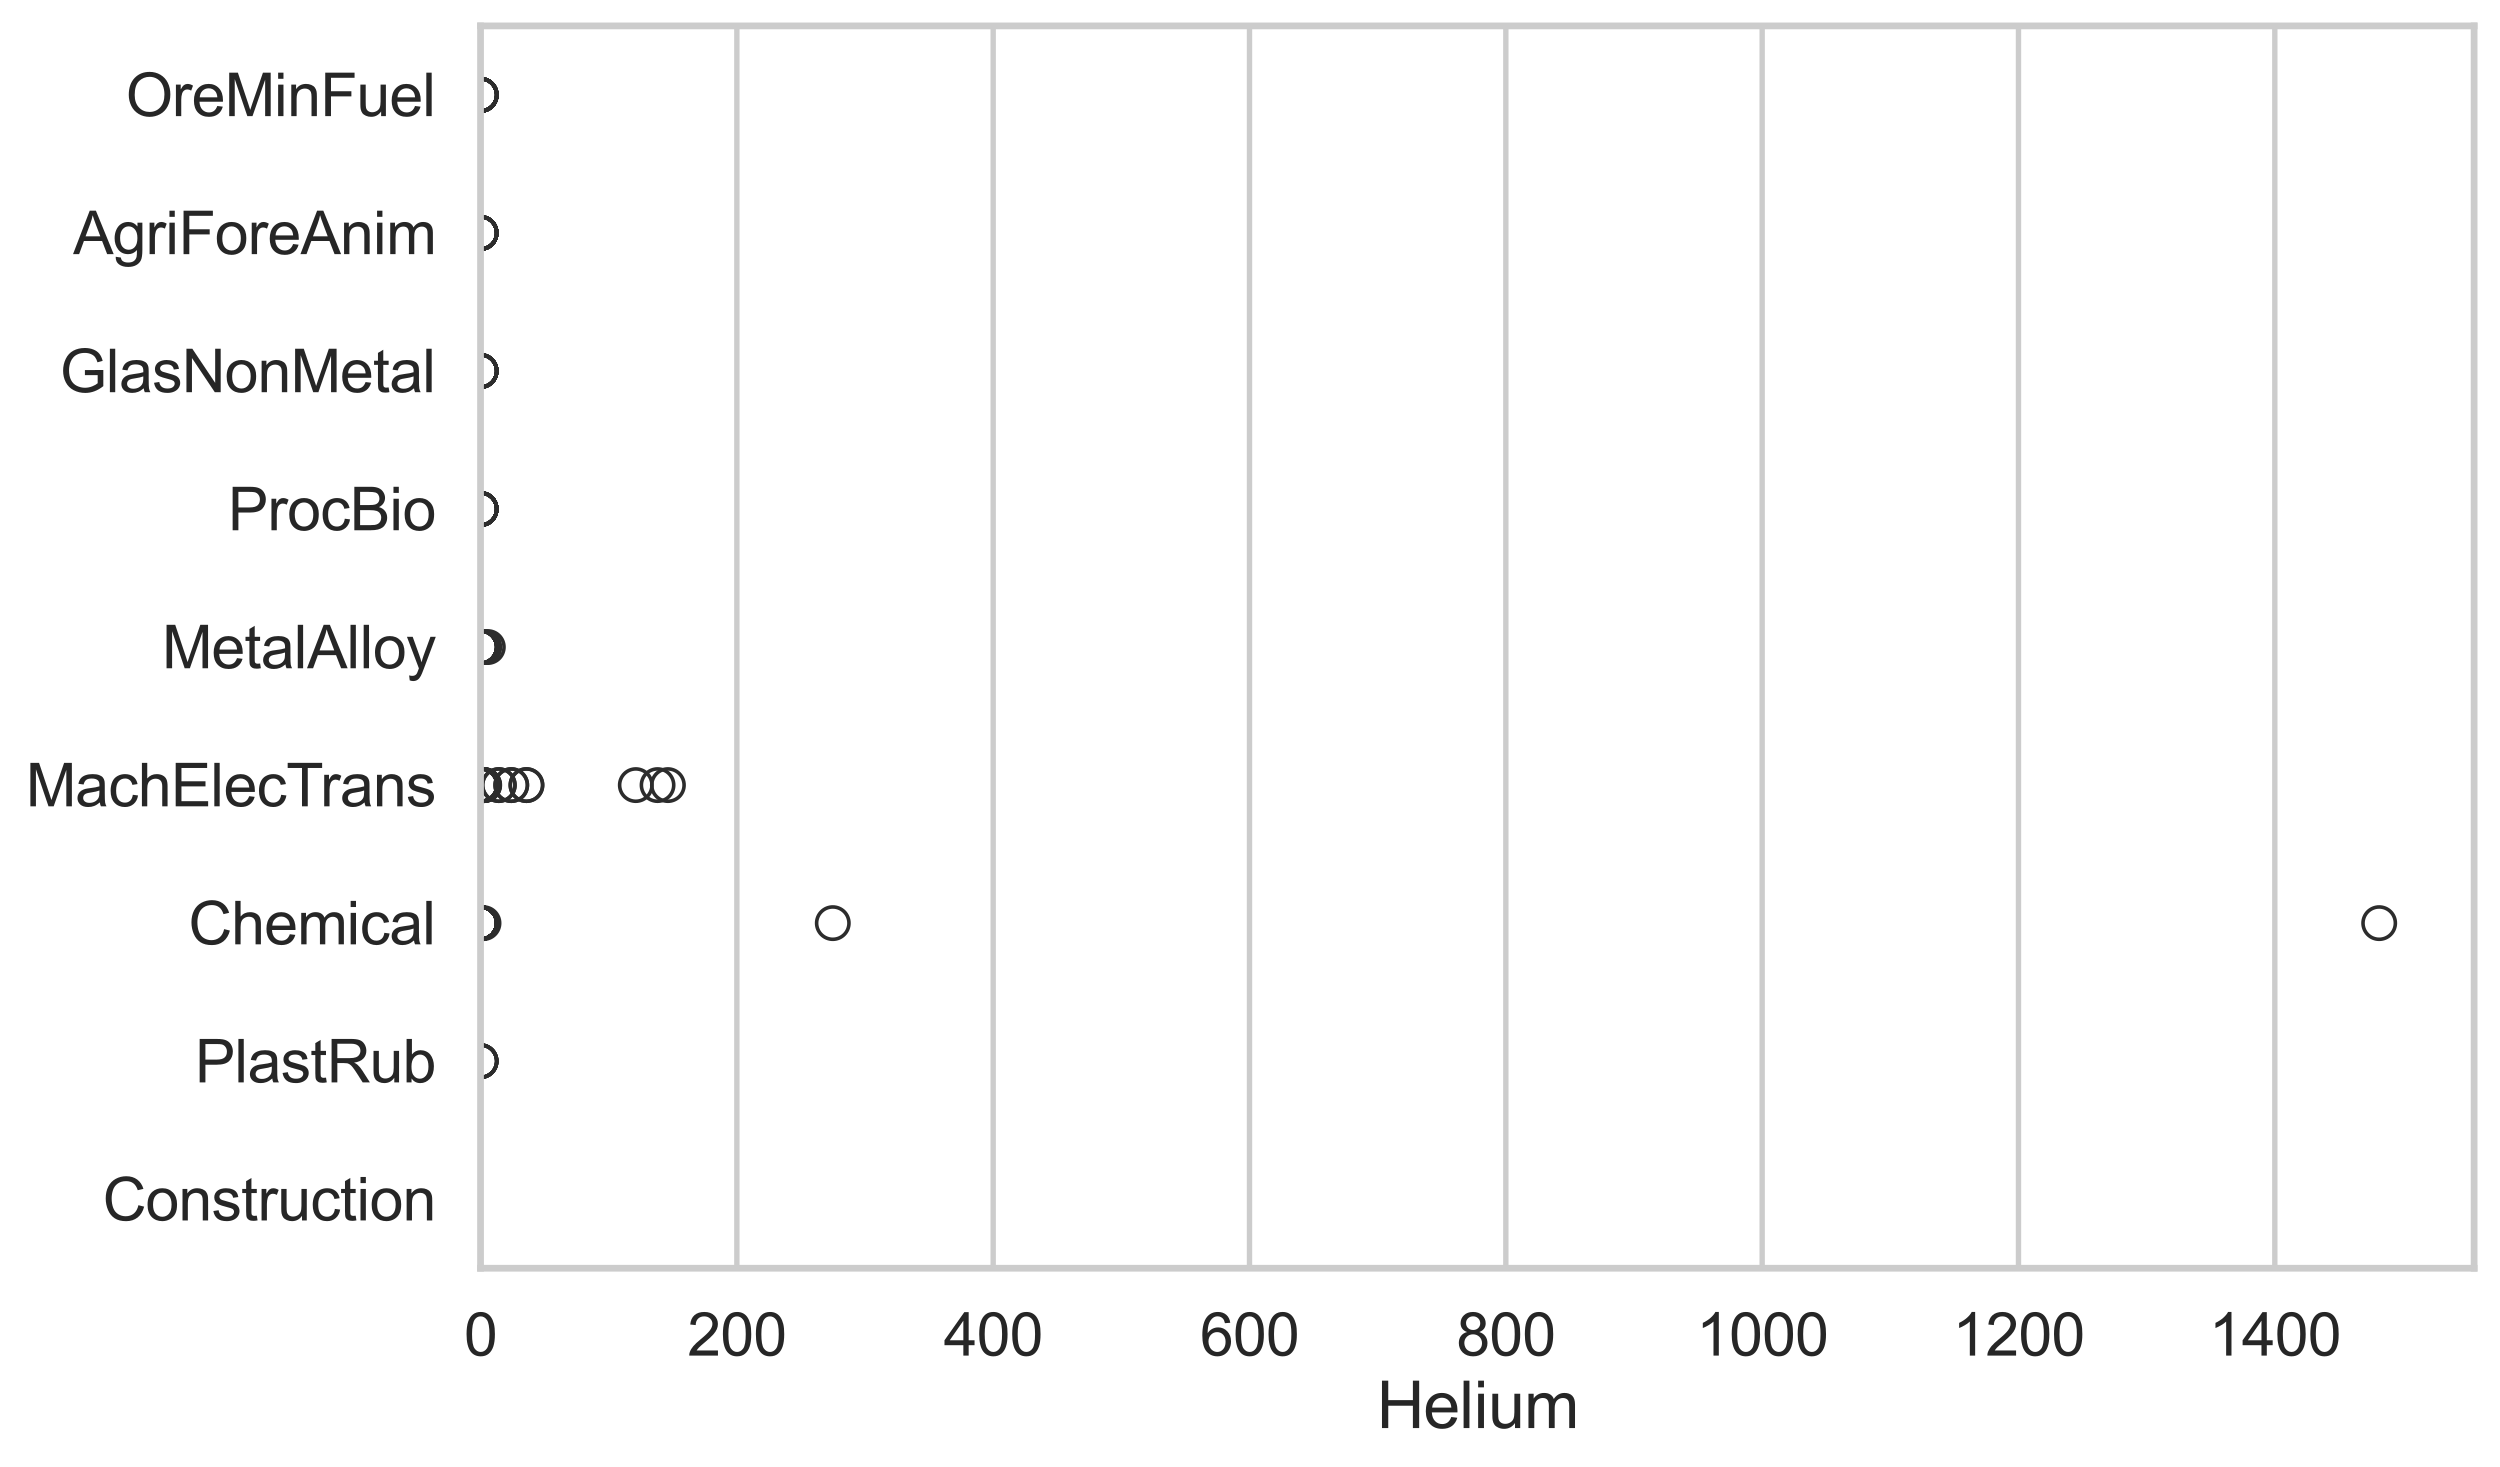 <?xml version="1.0" encoding="utf-8" standalone="no"?>
<!DOCTYPE svg PUBLIC "-//W3C//DTD SVG 1.1//EN"
  "http://www.w3.org/Graphics/SVG/1.1/DTD/svg11.dtd">
<svg xmlns:xlink="http://www.w3.org/1999/xlink" width="695.577pt" height="408.111pt" viewBox="0 0 695.577 408.111" xmlns="http://www.w3.org/2000/svg" version="1.1">
 <defs>
  <style type="text/css">*{stroke-linejoin: round; stroke-linecap: butt}</style>
 </defs>
 <g id="figure_1">
  <g id="patch_1">
   <path d="M 0 408.111 
L 695.577 408.111 
L 695.577 0 
L 0 0 
z
" style="fill: #ffffff"/>
  </g>
  <g id="axes_1">
   <g id="patch_2">
    <path d="M 133.697 352.86 
L 688.377 352.86 
L 688.377 7.2 
L 133.697 7.2 
z
" style="fill: #ffffff"/>
   </g>
   <g id="matplotlib.axis_1">
    <g id="xtick_1">
     <g id="line2d_1">
      <path d="M 133.697 352.86 
L 133.697 7.2 
" clip-path="url(#p804ea73229)" style="fill: none; stroke: #cccccc; stroke-width: 1.5; stroke-linecap: round"/>
     </g>
     <g id="text_1">
      <!-- 0 -->
      <g style="fill: #262626" transform="translate(129.109 377.17) scale(0.165 -0.165)">
       <defs>
        <path id="ArialMT-30" d="M 266 2259 
Q 266 3072 433 3567 
Q 600 4063 929 4331 
Q 1259 4600 1759 4600 
Q 2128 4600 2406 4451 
Q 2684 4303 2865 4023 
Q 3047 3744 3150 3342 
Q 3253 2941 3253 2259 
Q 3253 1453 3087 958 
Q 2922 463 2592 192 
Q 2263 -78 1759 -78 
Q 1097 -78 719 397 
Q 266 969 266 2259 
z
M 844 2259 
Q 844 1131 1108 757 
Q 1372 384 1759 384 
Q 2147 384 2411 759 
Q 2675 1134 2675 2259 
Q 2675 3391 2411 3762 
Q 2147 4134 1753 4134 
Q 1366 4134 1134 3806 
Q 844 3388 844 2259 
z
" transform="scale(0.016)"/>
       </defs>
       <use xlink:href="#ArialMT-30"/>
      </g>
     </g>
    </g>
    <g id="xtick_2">
     <g id="line2d_2">
      <path d="M 205.015 352.86 
L 205.015 7.2 
" clip-path="url(#p804ea73229)" style="fill: none; stroke: #cccccc; stroke-width: 1.5; stroke-linecap: round"/>
     </g>
     <g id="text_2">
      <!-- 200 -->
      <g style="fill: #262626" transform="translate(191.252 377.17) scale(0.165 -0.165)">
       <defs>
        <path id="ArialMT-32" d="M 3222 541 
L 3222 0 
L 194 0 
Q 188 203 259 391 
Q 375 700 629 1000 
Q 884 1300 1366 1694 
Q 2113 2306 2375 2664 
Q 2638 3022 2638 3341 
Q 2638 3675 2398 3904 
Q 2159 4134 1775 4134 
Q 1369 4134 1125 3890 
Q 881 3647 878 3216 
L 300 3275 
Q 359 3922 746 4261 
Q 1134 4600 1788 4600 
Q 2447 4600 2831 4234 
Q 3216 3869 3216 3328 
Q 3216 3053 3103 2787 
Q 2991 2522 2730 2228 
Q 2469 1934 1863 1422 
Q 1356 997 1212 845 
Q 1069 694 975 541 
L 3222 541 
z
" transform="scale(0.016)"/>
       </defs>
       <use xlink:href="#ArialMT-32"/>
       <use xlink:href="#ArialMT-30" transform="translate(55.615 0)"/>
       <use xlink:href="#ArialMT-30" transform="translate(111.23 0)"/>
      </g>
     </g>
    </g>
    <g id="xtick_3">
     <g id="line2d_3">
      <path d="M 276.333 352.86 
L 276.333 7.2 
" clip-path="url(#p804ea73229)" style="fill: none; stroke: #cccccc; stroke-width: 1.5; stroke-linecap: round"/>
     </g>
     <g id="text_3">
      <!-- 400 -->
      <g style="fill: #262626" transform="translate(262.57 377.17) scale(0.165 -0.165)">
       <defs>
        <path id="ArialMT-34" d="M 2069 0 
L 2069 1097 
L 81 1097 
L 81 1613 
L 2172 4581 
L 2631 4581 
L 2631 1613 
L 3250 1613 
L 3250 1097 
L 2631 1097 
L 2631 0 
L 2069 0 
z
M 2069 1613 
L 2069 3678 
L 634 1613 
L 2069 1613 
z
" transform="scale(0.016)"/>
       </defs>
       <use xlink:href="#ArialMT-34"/>
       <use xlink:href="#ArialMT-30" transform="translate(55.615 0)"/>
       <use xlink:href="#ArialMT-30" transform="translate(111.23 0)"/>
      </g>
     </g>
    </g>
    <g id="xtick_4">
     <g id="line2d_4">
      <path d="M 347.651 352.86 
L 347.651 7.2 
" clip-path="url(#p804ea73229)" style="fill: none; stroke: #cccccc; stroke-width: 1.5; stroke-linecap: round"/>
     </g>
     <g id="text_4">
      <!-- 600 -->
      <g style="fill: #262626" transform="translate(333.888 377.17) scale(0.165 -0.165)">
       <defs>
        <path id="ArialMT-36" d="M 3184 3459 
L 2625 3416 
Q 2550 3747 2413 3897 
Q 2184 4138 1850 4138 
Q 1581 4138 1378 3988 
Q 1113 3794 959 3422 
Q 806 3050 800 2363 
Q 1003 2672 1297 2822 
Q 1591 2972 1913 2972 
Q 2475 2972 2870 2558 
Q 3266 2144 3266 1488 
Q 3266 1056 3080 686 
Q 2894 316 2569 119 
Q 2244 -78 1831 -78 
Q 1128 -78 684 439 
Q 241 956 241 2144 
Q 241 3472 731 4075 
Q 1159 4600 1884 4600 
Q 2425 4600 2770 4297 
Q 3116 3994 3184 3459 
z
M 888 1484 
Q 888 1194 1011 928 
Q 1134 663 1356 523 
Q 1578 384 1822 384 
Q 2178 384 2434 671 
Q 2691 959 2691 1453 
Q 2691 1928 2437 2201 
Q 2184 2475 1800 2475 
Q 1419 2475 1153 2201 
Q 888 1928 888 1484 
z
" transform="scale(0.016)"/>
       </defs>
       <use xlink:href="#ArialMT-36"/>
       <use xlink:href="#ArialMT-30" transform="translate(55.615 0)"/>
       <use xlink:href="#ArialMT-30" transform="translate(111.23 0)"/>
      </g>
     </g>
    </g>
    <g id="xtick_5">
     <g id="line2d_5">
      <path d="M 418.969 352.86 
L 418.969 7.2 
" clip-path="url(#p804ea73229)" style="fill: none; stroke: #cccccc; stroke-width: 1.5; stroke-linecap: round"/>
     </g>
     <g id="text_5">
      <!-- 800 -->
      <g style="fill: #262626" transform="translate(405.206 377.17) scale(0.165 -0.165)">
       <defs>
        <path id="ArialMT-38" d="M 1131 2484 
Q 781 2613 612 2850 
Q 444 3088 444 3419 
Q 444 3919 803 4259 
Q 1163 4600 1759 4600 
Q 2359 4600 2725 4251 
Q 3091 3903 3091 3403 
Q 3091 3084 2923 2848 
Q 2756 2613 2416 2484 
Q 2838 2347 3058 2040 
Q 3278 1734 3278 1309 
Q 3278 722 2862 322 
Q 2447 -78 1769 -78 
Q 1091 -78 675 323 
Q 259 725 259 1325 
Q 259 1772 486 2073 
Q 713 2375 1131 2484 
z
M 1019 3438 
Q 1019 3113 1228 2906 
Q 1438 2700 1772 2700 
Q 2097 2700 2305 2904 
Q 2513 3109 2513 3406 
Q 2513 3716 2298 3927 
Q 2084 4138 1766 4138 
Q 1444 4138 1231 3931 
Q 1019 3725 1019 3438 
z
M 838 1322 
Q 838 1081 952 856 
Q 1066 631 1291 507 
Q 1516 384 1775 384 
Q 2178 384 2440 643 
Q 2703 903 2703 1303 
Q 2703 1709 2433 1975 
Q 2163 2241 1756 2241 
Q 1359 2241 1098 1978 
Q 838 1716 838 1322 
z
" transform="scale(0.016)"/>
       </defs>
       <use xlink:href="#ArialMT-38"/>
       <use xlink:href="#ArialMT-30" transform="translate(55.615 0)"/>
       <use xlink:href="#ArialMT-30" transform="translate(111.23 0)"/>
      </g>
     </g>
    </g>
    <g id="xtick_6">
     <g id="line2d_6">
      <path d="M 490.287 352.86 
L 490.287 7.2 
" clip-path="url(#p804ea73229)" style="fill: none; stroke: #cccccc; stroke-width: 1.5; stroke-linecap: round"/>
     </g>
     <g id="text_6">
      <!-- 1000 -->
      <g style="fill: #262626" transform="translate(471.936 377.17) scale(0.165 -0.165)">
       <defs>
        <path id="ArialMT-31" d="M 2384 0 
L 1822 0 
L 1822 3584 
Q 1619 3391 1289 3197 
Q 959 3003 697 2906 
L 697 3450 
Q 1169 3672 1522 3987 
Q 1875 4303 2022 4600 
L 2384 4600 
L 2384 0 
z
" transform="scale(0.016)"/>
       </defs>
       <use xlink:href="#ArialMT-31"/>
       <use xlink:href="#ArialMT-30" transform="translate(55.615 0)"/>
       <use xlink:href="#ArialMT-30" transform="translate(111.23 0)"/>
       <use xlink:href="#ArialMT-30" transform="translate(166.846 0)"/>
      </g>
     </g>
    </g>
    <g id="xtick_7">
     <g id="line2d_7">
      <path d="M 561.605 352.86 
L 561.605 7.2 
" clip-path="url(#p804ea73229)" style="fill: none; stroke: #cccccc; stroke-width: 1.5; stroke-linecap: round"/>
     </g>
     <g id="text_7">
      <!-- 1200 -->
      <g style="fill: #262626" transform="translate(543.254 377.17) scale(0.165 -0.165)">
       <use xlink:href="#ArialMT-31"/>
       <use xlink:href="#ArialMT-32" transform="translate(55.615 0)"/>
       <use xlink:href="#ArialMT-30" transform="translate(111.23 0)"/>
       <use xlink:href="#ArialMT-30" transform="translate(166.846 0)"/>
      </g>
     </g>
    </g>
    <g id="xtick_8">
     <g id="line2d_8">
      <path d="M 632.924 352.86 
L 632.924 7.2 
" clip-path="url(#p804ea73229)" style="fill: none; stroke: #cccccc; stroke-width: 1.5; stroke-linecap: round"/>
     </g>
     <g id="text_8">
      <!-- 1400 -->
      <g style="fill: #262626" transform="translate(614.572 377.17) scale(0.165 -0.165)">
       <use xlink:href="#ArialMT-31"/>
       <use xlink:href="#ArialMT-34" transform="translate(55.615 0)"/>
       <use xlink:href="#ArialMT-30" transform="translate(111.23 0)"/>
       <use xlink:href="#ArialMT-30" transform="translate(166.846 0)"/>
      </g>
     </g>
    </g>
    <g id="text_9">
     <!-- Helium -->
     <g style="fill: #262626" transform="translate(383.031 397.334) scale(0.18 -0.18)">
      <defs>
       <path id="ArialMT-48" d="M 513 0 
L 513 4581 
L 1119 4581 
L 1119 2700 
L 3500 2700 
L 3500 4581 
L 4106 4581 
L 4106 0 
L 3500 0 
L 3500 2159 
L 1119 2159 
L 1119 0 
L 513 0 
z
" transform="scale(0.016)"/>
       <path id="ArialMT-65" d="M 2694 1069 
L 3275 997 
Q 3138 488 2766 206 
Q 2394 -75 1816 -75 
Q 1088 -75 661 373 
Q 234 822 234 1631 
Q 234 2469 665 2931 
Q 1097 3394 1784 3394 
Q 2450 3394 2872 2941 
Q 3294 2488 3294 1666 
Q 3294 1616 3291 1516 
L 816 1516 
Q 847 969 1125 678 
Q 1403 388 1819 388 
Q 2128 388 2347 550 
Q 2566 713 2694 1069 
z
M 847 1978 
L 2700 1978 
Q 2663 2397 2488 2606 
Q 2219 2931 1791 2931 
Q 1403 2931 1139 2672 
Q 875 2413 847 1978 
z
" transform="scale(0.016)"/>
       <path id="ArialMT-6c" d="M 409 0 
L 409 4581 
L 972 4581 
L 972 0 
L 409 0 
z
" transform="scale(0.016)"/>
       <path id="ArialMT-69" d="M 425 3934 
L 425 4581 
L 988 4581 
L 988 3934 
L 425 3934 
z
M 425 0 
L 425 3319 
L 988 3319 
L 988 0 
L 425 0 
z
" transform="scale(0.016)"/>
       <path id="ArialMT-75" d="M 2597 0 
L 2597 488 
Q 2209 -75 1544 -75 
Q 1250 -75 995 37 
Q 741 150 617 320 
Q 494 491 444 738 
Q 409 903 409 1263 
L 409 3319 
L 972 3319 
L 972 1478 
Q 972 1038 1006 884 
Q 1059 663 1231 536 
Q 1403 409 1656 409 
Q 1909 409 2131 539 
Q 2353 669 2445 892 
Q 2538 1116 2538 1541 
L 2538 3319 
L 3100 3319 
L 3100 0 
L 2597 0 
z
" transform="scale(0.016)"/>
       <path id="ArialMT-6d" d="M 422 0 
L 422 3319 
L 925 3319 
L 925 2853 
Q 1081 3097 1340 3245 
Q 1600 3394 1931 3394 
Q 2300 3394 2536 3241 
Q 2772 3088 2869 2813 
Q 3263 3394 3894 3394 
Q 4388 3394 4653 3120 
Q 4919 2847 4919 2278 
L 4919 0 
L 4359 0 
L 4359 2091 
Q 4359 2428 4304 2576 
Q 4250 2725 4106 2815 
Q 3963 2906 3769 2906 
Q 3419 2906 3187 2673 
Q 2956 2441 2956 1928 
L 2956 0 
L 2394 0 
L 2394 2156 
Q 2394 2531 2256 2718 
Q 2119 2906 1806 2906 
Q 1569 2906 1367 2781 
Q 1166 2656 1075 2415 
Q 984 2175 984 1722 
L 984 0 
L 422 0 
z
" transform="scale(0.016)"/>
      </defs>
      <use xlink:href="#ArialMT-48"/>
      <use xlink:href="#ArialMT-65" transform="translate(72.217 0)"/>
      <use xlink:href="#ArialMT-6c" transform="translate(127.832 0)"/>
      <use xlink:href="#ArialMT-69" transform="translate(150.049 0)"/>
      <use xlink:href="#ArialMT-75" transform="translate(172.266 0)"/>
      <use xlink:href="#ArialMT-6d" transform="translate(227.881 0)"/>
     </g>
    </g>
   </g>
   <g id="matplotlib.axis_2">
    <g id="ytick_1">
     <g id="text_10">
      <!-- OreMinFuel -->
      <g style="fill: #262626" transform="translate(35.013 32.309) scale(0.165 -0.165)">
       <defs>
        <path id="ArialMT-4f" d="M 309 2231 
Q 309 3372 921 4017 
Q 1534 4663 2503 4663 
Q 3138 4663 3647 4359 
Q 4156 4056 4423 3514 
Q 4691 2972 4691 2284 
Q 4691 1588 4409 1038 
Q 4128 488 3612 205 
Q 3097 -78 2500 -78 
Q 1853 -78 1343 234 
Q 834 547 571 1087 
Q 309 1628 309 2231 
z
M 934 2222 
Q 934 1394 1379 917 
Q 1825 441 2497 441 
Q 3181 441 3623 922 
Q 4066 1403 4066 2288 
Q 4066 2847 3877 3264 
Q 3688 3681 3323 3911 
Q 2959 4141 2506 4141 
Q 1863 4141 1398 3698 
Q 934 3256 934 2222 
z
" transform="scale(0.016)"/>
        <path id="ArialMT-72" d="M 416 0 
L 416 3319 
L 922 3319 
L 922 2816 
Q 1116 3169 1280 3281 
Q 1444 3394 1641 3394 
Q 1925 3394 2219 3213 
L 2025 2691 
Q 1819 2813 1613 2813 
Q 1428 2813 1281 2702 
Q 1134 2591 1072 2394 
Q 978 2094 978 1738 
L 978 0 
L 416 0 
z
" transform="scale(0.016)"/>
        <path id="ArialMT-4d" d="M 475 0 
L 475 4581 
L 1388 4581 
L 2472 1338 
Q 2622 884 2691 659 
Q 2769 909 2934 1394 
L 4031 4581 
L 4847 4581 
L 4847 0 
L 4263 0 
L 4263 3834 
L 2931 0 
L 2384 0 
L 1059 3900 
L 1059 0 
L 475 0 
z
" transform="scale(0.016)"/>
        <path id="ArialMT-6e" d="M 422 0 
L 422 3319 
L 928 3319 
L 928 2847 
Q 1294 3394 1984 3394 
Q 2284 3394 2536 3286 
Q 2788 3178 2913 3003 
Q 3038 2828 3088 2588 
Q 3119 2431 3119 2041 
L 3119 0 
L 2556 0 
L 2556 2019 
Q 2556 2363 2490 2533 
Q 2425 2703 2258 2804 
Q 2091 2906 1866 2906 
Q 1506 2906 1245 2678 
Q 984 2450 984 1813 
L 984 0 
L 422 0 
z
" transform="scale(0.016)"/>
        <path id="ArialMT-46" d="M 525 0 
L 525 4581 
L 3616 4581 
L 3616 4041 
L 1131 4041 
L 1131 2622 
L 3281 2622 
L 3281 2081 
L 1131 2081 
L 1131 0 
L 525 0 
z
" transform="scale(0.016)"/>
       </defs>
       <use xlink:href="#ArialMT-4f"/>
       <use xlink:href="#ArialMT-72" transform="translate(77.783 0)"/>
       <use xlink:href="#ArialMT-65" transform="translate(111.084 0)"/>
       <use xlink:href="#ArialMT-4d" transform="translate(166.699 0)"/>
       <use xlink:href="#ArialMT-69" transform="translate(250 0)"/>
       <use xlink:href="#ArialMT-6e" transform="translate(272.217 0)"/>
       <use xlink:href="#ArialMT-46" transform="translate(327.832 0)"/>
       <use xlink:href="#ArialMT-75" transform="translate(388.916 0)"/>
       <use xlink:href="#ArialMT-65" transform="translate(444.531 0)"/>
       <use xlink:href="#ArialMT-6c" transform="translate(500.146 0)"/>
      </g>
     </g>
    </g>
    <g id="ytick_2">
     <g id="text_11">
      <!-- AgriForeAnim -->
      <g style="fill: #262626" transform="translate(20.341 70.715) scale(0.165 -0.165)">
       <defs>
        <path id="ArialMT-41" d="M -9 0 
L 1750 4581 
L 2403 4581 
L 4278 0 
L 3588 0 
L 3053 1388 
L 1138 1388 
L 634 0 
L -9 0 
z
M 1313 1881 
L 2866 1881 
L 2388 3150 
Q 2169 3728 2063 4100 
Q 1975 3659 1816 3225 
L 1313 1881 
z
" transform="scale(0.016)"/>
        <path id="ArialMT-67" d="M 319 -275 
L 866 -356 
Q 900 -609 1056 -725 
Q 1266 -881 1628 -881 
Q 2019 -881 2231 -725 
Q 2444 -569 2519 -288 
Q 2563 -116 2559 434 
Q 2191 0 1641 0 
Q 956 0 581 494 
Q 206 988 206 1678 
Q 206 2153 378 2554 
Q 550 2956 876 3175 
Q 1203 3394 1644 3394 
Q 2231 3394 2613 2919 
L 2613 3319 
L 3131 3319 
L 3131 450 
Q 3131 -325 2973 -648 
Q 2816 -972 2473 -1159 
Q 2131 -1347 1631 -1347 
Q 1038 -1347 672 -1080 
Q 306 -813 319 -275 
z
M 784 1719 
Q 784 1066 1043 766 
Q 1303 466 1694 466 
Q 2081 466 2343 764 
Q 2606 1063 2606 1700 
Q 2606 2309 2336 2618 
Q 2066 2928 1684 2928 
Q 1309 2928 1046 2623 
Q 784 2319 784 1719 
z
" transform="scale(0.016)"/>
        <path id="ArialMT-6f" d="M 213 1659 
Q 213 2581 725 3025 
Q 1153 3394 1769 3394 
Q 2453 3394 2887 2945 
Q 3322 2497 3322 1706 
Q 3322 1066 3130 698 
Q 2938 331 2570 128 
Q 2203 -75 1769 -75 
Q 1072 -75 642 372 
Q 213 819 213 1659 
z
M 791 1659 
Q 791 1022 1069 705 
Q 1347 388 1769 388 
Q 2188 388 2466 706 
Q 2744 1025 2744 1678 
Q 2744 2294 2464 2611 
Q 2184 2928 1769 2928 
Q 1347 2928 1069 2612 
Q 791 2297 791 1659 
z
" transform="scale(0.016)"/>
       </defs>
       <use xlink:href="#ArialMT-41"/>
       <use xlink:href="#ArialMT-67" transform="translate(66.699 0)"/>
       <use xlink:href="#ArialMT-72" transform="translate(122.314 0)"/>
       <use xlink:href="#ArialMT-69" transform="translate(155.615 0)"/>
       <use xlink:href="#ArialMT-46" transform="translate(177.832 0)"/>
       <use xlink:href="#ArialMT-6f" transform="translate(238.916 0)"/>
       <use xlink:href="#ArialMT-72" transform="translate(294.531 0)"/>
       <use xlink:href="#ArialMT-65" transform="translate(327.832 0)"/>
       <use xlink:href="#ArialMT-41" transform="translate(383.447 0)"/>
       <use xlink:href="#ArialMT-6e" transform="translate(450.146 0)"/>
       <use xlink:href="#ArialMT-69" transform="translate(505.762 0)"/>
       <use xlink:href="#ArialMT-6d" transform="translate(527.979 0)"/>
      </g>
     </g>
    </g>
    <g id="ytick_3">
     <g id="text_12">
      <!-- GlasNonMetal -->
      <g style="fill: #262626" transform="translate(16.659 109.122) scale(0.165 -0.165)">
       <defs>
        <path id="ArialMT-47" d="M 2638 1797 
L 2638 2334 
L 4578 2338 
L 4578 638 
Q 4131 281 3656 101 
Q 3181 -78 2681 -78 
Q 2006 -78 1454 211 
Q 903 500 622 1047 
Q 341 1594 341 2269 
Q 341 2938 620 3517 
Q 900 4097 1425 4378 
Q 1950 4659 2634 4659 
Q 3131 4659 3532 4498 
Q 3934 4338 4162 4050 
Q 4391 3763 4509 3300 
L 3963 3150 
Q 3859 3500 3706 3700 
Q 3553 3900 3268 4020 
Q 2984 4141 2638 4141 
Q 2222 4141 1919 4014 
Q 1616 3888 1430 3681 
Q 1244 3475 1141 3228 
Q 966 2803 966 2306 
Q 966 1694 1177 1281 
Q 1388 869 1791 669 
Q 2194 469 2647 469 
Q 3041 469 3416 620 
Q 3791 772 3984 944 
L 3984 1797 
L 2638 1797 
z
" transform="scale(0.016)"/>
        <path id="ArialMT-61" d="M 2588 409 
Q 2275 144 1986 34 
Q 1697 -75 1366 -75 
Q 819 -75 525 192 
Q 231 459 231 875 
Q 231 1119 342 1320 
Q 453 1522 633 1644 
Q 813 1766 1038 1828 
Q 1203 1872 1538 1913 
Q 2219 1994 2541 2106 
Q 2544 2222 2544 2253 
Q 2544 2597 2384 2738 
Q 2169 2928 1744 2928 
Q 1347 2928 1158 2789 
Q 969 2650 878 2297 
L 328 2372 
Q 403 2725 575 2942 
Q 747 3159 1072 3276 
Q 1397 3394 1825 3394 
Q 2250 3394 2515 3294 
Q 2781 3194 2906 3042 
Q 3031 2891 3081 2659 
Q 3109 2516 3109 2141 
L 3109 1391 
Q 3109 606 3145 398 
Q 3181 191 3288 0 
L 2700 0 
Q 2613 175 2588 409 
z
M 2541 1666 
Q 2234 1541 1622 1453 
Q 1275 1403 1131 1340 
Q 988 1278 909 1158 
Q 831 1038 831 891 
Q 831 666 1001 516 
Q 1172 366 1500 366 
Q 1825 366 2078 508 
Q 2331 650 2450 897 
Q 2541 1088 2541 1459 
L 2541 1666 
z
" transform="scale(0.016)"/>
        <path id="ArialMT-73" d="M 197 991 
L 753 1078 
Q 800 744 1014 566 
Q 1228 388 1613 388 
Q 2000 388 2187 545 
Q 2375 703 2375 916 
Q 2375 1106 2209 1216 
Q 2094 1291 1634 1406 
Q 1016 1563 777 1677 
Q 538 1791 414 1992 
Q 291 2194 291 2438 
Q 291 2659 392 2848 
Q 494 3038 669 3163 
Q 800 3259 1026 3326 
Q 1253 3394 1513 3394 
Q 1903 3394 2198 3281 
Q 2494 3169 2634 2976 
Q 2775 2784 2828 2463 
L 2278 2388 
Q 2241 2644 2061 2787 
Q 1881 2931 1553 2931 
Q 1166 2931 1000 2803 
Q 834 2675 834 2503 
Q 834 2394 903 2306 
Q 972 2216 1119 2156 
Q 1203 2125 1616 2013 
Q 2213 1853 2448 1751 
Q 2684 1650 2818 1456 
Q 2953 1263 2953 975 
Q 2953 694 2789 445 
Q 2625 197 2315 61 
Q 2006 -75 1616 -75 
Q 969 -75 630 194 
Q 291 463 197 991 
z
" transform="scale(0.016)"/>
        <path id="ArialMT-4e" d="M 488 0 
L 488 4581 
L 1109 4581 
L 3516 984 
L 3516 4581 
L 4097 4581 
L 4097 0 
L 3475 0 
L 1069 3600 
L 1069 0 
L 488 0 
z
" transform="scale(0.016)"/>
        <path id="ArialMT-74" d="M 1650 503 
L 1731 6 
Q 1494 -44 1306 -44 
Q 1000 -44 831 53 
Q 663 150 594 308 
Q 525 466 525 972 
L 525 2881 
L 113 2881 
L 113 3319 
L 525 3319 
L 525 4141 
L 1084 4478 
L 1084 3319 
L 1650 3319 
L 1650 2881 
L 1084 2881 
L 1084 941 
Q 1084 700 1114 631 
Q 1144 563 1211 522 
Q 1278 481 1403 481 
Q 1497 481 1650 503 
z
" transform="scale(0.016)"/>
       </defs>
       <use xlink:href="#ArialMT-47"/>
       <use xlink:href="#ArialMT-6c" transform="translate(77.783 0)"/>
       <use xlink:href="#ArialMT-61" transform="translate(100 0)"/>
       <use xlink:href="#ArialMT-73" transform="translate(155.615 0)"/>
       <use xlink:href="#ArialMT-4e" transform="translate(205.615 0)"/>
       <use xlink:href="#ArialMT-6f" transform="translate(277.832 0)"/>
       <use xlink:href="#ArialMT-6e" transform="translate(333.447 0)"/>
       <use xlink:href="#ArialMT-4d" transform="translate(389.062 0)"/>
       <use xlink:href="#ArialMT-65" transform="translate(472.363 0)"/>
       <use xlink:href="#ArialMT-74" transform="translate(527.979 0)"/>
       <use xlink:href="#ArialMT-61" transform="translate(555.762 0)"/>
       <use xlink:href="#ArialMT-6c" transform="translate(611.377 0)"/>
      </g>
     </g>
    </g>
    <g id="ytick_4">
     <g id="text_13">
      <!-- ProcBio -->
      <g style="fill: #262626" transform="translate(63.424 147.529) scale(0.165 -0.165)">
       <defs>
        <path id="ArialMT-50" d="M 494 0 
L 494 4581 
L 2222 4581 
Q 2678 4581 2919 4538 
Q 3256 4481 3484 4323 
Q 3713 4166 3852 3881 
Q 3991 3597 3991 3256 
Q 3991 2672 3619 2267 
Q 3247 1863 2275 1863 
L 1100 1863 
L 1100 0 
L 494 0 
z
M 1100 2403 
L 2284 2403 
Q 2872 2403 3119 2622 
Q 3366 2841 3366 3238 
Q 3366 3525 3220 3729 
Q 3075 3934 2838 4000 
Q 2684 4041 2272 4041 
L 1100 4041 
L 1100 2403 
z
" transform="scale(0.016)"/>
        <path id="ArialMT-63" d="M 2588 1216 
L 3141 1144 
Q 3050 572 2676 248 
Q 2303 -75 1759 -75 
Q 1078 -75 664 370 
Q 250 816 250 1647 
Q 250 2184 428 2587 
Q 606 2991 970 3192 
Q 1334 3394 1763 3394 
Q 2303 3394 2647 3120 
Q 2991 2847 3088 2344 
L 2541 2259 
Q 2463 2594 2264 2762 
Q 2066 2931 1784 2931 
Q 1359 2931 1093 2626 
Q 828 2322 828 1663 
Q 828 994 1084 691 
Q 1341 388 1753 388 
Q 2084 388 2306 591 
Q 2528 794 2588 1216 
z
" transform="scale(0.016)"/>
        <path id="ArialMT-42" d="M 469 0 
L 469 4581 
L 2188 4581 
Q 2713 4581 3030 4442 
Q 3347 4303 3526 4014 
Q 3706 3725 3706 3409 
Q 3706 3116 3547 2856 
Q 3388 2597 3066 2438 
Q 3481 2316 3704 2022 
Q 3928 1728 3928 1328 
Q 3928 1006 3792 729 
Q 3656 453 3456 303 
Q 3256 153 2954 76 
Q 2653 0 2216 0 
L 469 0 
z
M 1075 2656 
L 2066 2656 
Q 2469 2656 2644 2709 
Q 2875 2778 2992 2937 
Q 3109 3097 3109 3338 
Q 3109 3566 3000 3739 
Q 2891 3913 2687 3977 
Q 2484 4041 1991 4041 
L 1075 4041 
L 1075 2656 
z
M 1075 541 
L 2216 541 
Q 2509 541 2628 563 
Q 2838 600 2978 687 
Q 3119 775 3209 942 
Q 3300 1109 3300 1328 
Q 3300 1584 3169 1773 
Q 3038 1963 2805 2039 
Q 2572 2116 2134 2116 
L 1075 2116 
L 1075 541 
z
" transform="scale(0.016)"/>
       </defs>
       <use xlink:href="#ArialMT-50"/>
       <use xlink:href="#ArialMT-72" transform="translate(66.699 0)"/>
       <use xlink:href="#ArialMT-6f" transform="translate(100 0)"/>
       <use xlink:href="#ArialMT-63" transform="translate(155.615 0)"/>
       <use xlink:href="#ArialMT-42" transform="translate(205.615 0)"/>
       <use xlink:href="#ArialMT-69" transform="translate(272.314 0)"/>
       <use xlink:href="#ArialMT-6f" transform="translate(294.531 0)"/>
      </g>
     </g>
    </g>
    <g id="ytick_5">
     <g id="text_14">
      <!-- MetalAlloy -->
      <g style="fill: #262626" transform="translate(45.088 185.935) scale(0.165 -0.165)">
       <defs>
        <path id="ArialMT-79" d="M 397 -1278 
L 334 -750 
Q 519 -800 656 -800 
Q 844 -800 956 -737 
Q 1069 -675 1141 -563 
Q 1194 -478 1313 -144 
Q 1328 -97 1363 -6 
L 103 3319 
L 709 3319 
L 1400 1397 
Q 1534 1031 1641 628 
Q 1738 1016 1872 1384 
L 2581 3319 
L 3144 3319 
L 1881 -56 
Q 1678 -603 1566 -809 
Q 1416 -1088 1222 -1217 
Q 1028 -1347 759 -1347 
Q 597 -1347 397 -1278 
z
" transform="scale(0.016)"/>
       </defs>
       <use xlink:href="#ArialMT-4d"/>
       <use xlink:href="#ArialMT-65" transform="translate(83.301 0)"/>
       <use xlink:href="#ArialMT-74" transform="translate(138.916 0)"/>
       <use xlink:href="#ArialMT-61" transform="translate(166.699 0)"/>
       <use xlink:href="#ArialMT-6c" transform="translate(222.314 0)"/>
       <use xlink:href="#ArialMT-41" transform="translate(244.531 0)"/>
       <use xlink:href="#ArialMT-6c" transform="translate(311.23 0)"/>
       <use xlink:href="#ArialMT-6c" transform="translate(333.447 0)"/>
       <use xlink:href="#ArialMT-6f" transform="translate(355.664 0)"/>
       <use xlink:href="#ArialMT-79" transform="translate(411.279 0)"/>
      </g>
     </g>
    </g>
    <g id="ytick_6">
     <g id="text_15">
      <!-- MachElecTrans -->
      <g style="fill: #262626" transform="translate(7.2 224.342) scale(0.165 -0.165)">
       <defs>
        <path id="ArialMT-68" d="M 422 0 
L 422 4581 
L 984 4581 
L 984 2938 
Q 1378 3394 1978 3394 
Q 2347 3394 2619 3248 
Q 2891 3103 3008 2847 
Q 3125 2591 3125 2103 
L 3125 0 
L 2563 0 
L 2563 2103 
Q 2563 2525 2380 2717 
Q 2197 2909 1863 2909 
Q 1613 2909 1392 2779 
Q 1172 2650 1078 2428 
Q 984 2206 984 1816 
L 984 0 
L 422 0 
z
" transform="scale(0.016)"/>
        <path id="ArialMT-45" d="M 506 0 
L 506 4581 
L 3819 4581 
L 3819 4041 
L 1113 4041 
L 1113 2638 
L 3647 2638 
L 3647 2100 
L 1113 2100 
L 1113 541 
L 3925 541 
L 3925 0 
L 506 0 
z
" transform="scale(0.016)"/>
        <path id="ArialMT-54" d="M 1659 0 
L 1659 4041 
L 150 4041 
L 150 4581 
L 3781 4581 
L 3781 4041 
L 2266 4041 
L 2266 0 
L 1659 0 
z
" transform="scale(0.016)"/>
       </defs>
       <use xlink:href="#ArialMT-4d"/>
       <use xlink:href="#ArialMT-61" transform="translate(83.301 0)"/>
       <use xlink:href="#ArialMT-63" transform="translate(138.916 0)"/>
       <use xlink:href="#ArialMT-68" transform="translate(188.916 0)"/>
       <use xlink:href="#ArialMT-45" transform="translate(244.531 0)"/>
       <use xlink:href="#ArialMT-6c" transform="translate(311.23 0)"/>
       <use xlink:href="#ArialMT-65" transform="translate(333.447 0)"/>
       <use xlink:href="#ArialMT-63" transform="translate(389.062 0)"/>
       <use xlink:href="#ArialMT-54" transform="translate(439.062 0)"/>
       <use xlink:href="#ArialMT-72" transform="translate(496.396 0)"/>
       <use xlink:href="#ArialMT-61" transform="translate(529.697 0)"/>
       <use xlink:href="#ArialMT-6e" transform="translate(585.312 0)"/>
       <use xlink:href="#ArialMT-73" transform="translate(640.928 0)"/>
      </g>
     </g>
    </g>
    <g id="ytick_7">
     <g id="text_16">
      <!-- Chemical -->
      <g style="fill: #262626" transform="translate(52.428 262.749) scale(0.165 -0.165)">
       <defs>
        <path id="ArialMT-43" d="M 3763 1606 
L 4369 1453 
Q 4178 706 3683 314 
Q 3188 -78 2472 -78 
Q 1731 -78 1267 223 
Q 803 525 561 1097 
Q 319 1669 319 2325 
Q 319 3041 592 3573 
Q 866 4106 1370 4382 
Q 1875 4659 2481 4659 
Q 3169 4659 3637 4309 
Q 4106 3959 4291 3325 
L 3694 3184 
Q 3534 3684 3231 3912 
Q 2928 4141 2469 4141 
Q 1941 4141 1586 3887 
Q 1231 3634 1087 3207 
Q 944 2781 944 2328 
Q 944 1744 1114 1308 
Q 1284 872 1643 656 
Q 2003 441 2422 441 
Q 2931 441 3284 734 
Q 3638 1028 3763 1606 
z
" transform="scale(0.016)"/>
       </defs>
       <use xlink:href="#ArialMT-43"/>
       <use xlink:href="#ArialMT-68" transform="translate(72.217 0)"/>
       <use xlink:href="#ArialMT-65" transform="translate(127.832 0)"/>
       <use xlink:href="#ArialMT-6d" transform="translate(183.447 0)"/>
       <use xlink:href="#ArialMT-69" transform="translate(266.748 0)"/>
       <use xlink:href="#ArialMT-63" transform="translate(288.965 0)"/>
       <use xlink:href="#ArialMT-61" transform="translate(338.965 0)"/>
       <use xlink:href="#ArialMT-6c" transform="translate(394.58 0)"/>
      </g>
     </g>
    </g>
    <g id="ytick_8">
     <g id="text_17">
      <!-- PlastRub -->
      <g style="fill: #262626" transform="translate(54.248 301.155) scale(0.165 -0.165)">
       <defs>
        <path id="ArialMT-52" d="M 503 0 
L 503 4581 
L 2534 4581 
Q 3147 4581 3465 4457 
Q 3784 4334 3975 4021 
Q 4166 3709 4166 3331 
Q 4166 2844 3850 2509 
Q 3534 2175 2875 2084 
Q 3116 1969 3241 1856 
Q 3506 1613 3744 1247 
L 4541 0 
L 3778 0 
L 3172 953 
Q 2906 1366 2734 1584 
Q 2563 1803 2427 1890 
Q 2291 1978 2150 2013 
Q 2047 2034 1813 2034 
L 1109 2034 
L 1109 0 
L 503 0 
z
M 1109 2559 
L 2413 2559 
Q 2828 2559 3062 2645 
Q 3297 2731 3419 2920 
Q 3541 3109 3541 3331 
Q 3541 3656 3305 3865 
Q 3069 4075 2559 4075 
L 1109 4075 
L 1109 2559 
z
" transform="scale(0.016)"/>
        <path id="ArialMT-62" d="M 941 0 
L 419 0 
L 419 4581 
L 981 4581 
L 981 2947 
Q 1338 3394 1891 3394 
Q 2197 3394 2470 3270 
Q 2744 3147 2920 2923 
Q 3097 2700 3197 2384 
Q 3297 2069 3297 1709 
Q 3297 856 2875 390 
Q 2453 -75 1863 -75 
Q 1275 -75 941 416 
L 941 0 
z
M 934 1684 
Q 934 1088 1097 822 
Q 1363 388 1816 388 
Q 2184 388 2453 708 
Q 2722 1028 2722 1663 
Q 2722 2313 2464 2622 
Q 2206 2931 1841 2931 
Q 1472 2931 1203 2611 
Q 934 2291 934 1684 
z
" transform="scale(0.016)"/>
       </defs>
       <use xlink:href="#ArialMT-50"/>
       <use xlink:href="#ArialMT-6c" transform="translate(66.699 0)"/>
       <use xlink:href="#ArialMT-61" transform="translate(88.916 0)"/>
       <use xlink:href="#ArialMT-73" transform="translate(144.531 0)"/>
       <use xlink:href="#ArialMT-74" transform="translate(194.531 0)"/>
       <use xlink:href="#ArialMT-52" transform="translate(222.314 0)"/>
       <use xlink:href="#ArialMT-75" transform="translate(294.531 0)"/>
       <use xlink:href="#ArialMT-62" transform="translate(350.146 0)"/>
      </g>
     </g>
    </g>
    <g id="ytick_9">
     <g id="text_18">
      <!-- Construction -->
      <g style="fill: #262626" transform="translate(28.575 339.562) scale(0.165 -0.165)">
       <use xlink:href="#ArialMT-43"/>
       <use xlink:href="#ArialMT-6f" transform="translate(72.217 0)"/>
       <use xlink:href="#ArialMT-6e" transform="translate(127.832 0)"/>
       <use xlink:href="#ArialMT-73" transform="translate(183.447 0)"/>
       <use xlink:href="#ArialMT-74" transform="translate(233.447 0)"/>
       <use xlink:href="#ArialMT-72" transform="translate(261.23 0)"/>
       <use xlink:href="#ArialMT-75" transform="translate(294.531 0)"/>
       <use xlink:href="#ArialMT-63" transform="translate(350.146 0)"/>
       <use xlink:href="#ArialMT-74" transform="translate(400.146 0)"/>
       <use xlink:href="#ArialMT-69" transform="translate(427.93 0)"/>
       <use xlink:href="#ArialMT-6f" transform="translate(450.146 0)"/>
       <use xlink:href="#ArialMT-6e" transform="translate(505.762 0)"/>
      </g>
     </g>
    </g>
   </g>
   <g id="patch_3">
    <path d="M 133.697 11.041 
L 133.697 41.766 
L 133.697 41.766 
L 133.697 11.041 
L 133.697 11.041 
z
" clip-path="url(#p804ea73229)" style="fill: #c9941d; stroke: #2c2c2c; stroke-linejoin: miter"/>
   </g>
   <g id="line2d_9">
    <path d="M 133.697 26.403 
L 133.697 26.403 
" clip-path="url(#p804ea73229)" style="fill: none; stroke: #2c2c2c"/>
   </g>
   <g id="line2d_10">
    <path d="M 133.697 26.403 
L 133.697 26.403 
" clip-path="url(#p804ea73229)" style="fill: none; stroke: #2c2c2c"/>
   </g>
   <g id="line2d_11">
    <path d="M 133.697 18.722 
L 133.697 34.085 
" clip-path="url(#p804ea73229)" style="fill: none; stroke: #2c2c2c; stroke-linecap: round"/>
   </g>
   <g id="line2d_12">
    <path d="M 133.697 18.722 
L 133.697 34.085 
" clip-path="url(#p804ea73229)" style="fill: none; stroke: #2c2c2c; stroke-linecap: round"/>
   </g>
   <g id="line2d_13">
    <defs>
     <path id="m625500a893" d="M 0 4.5 
C 1.193 4.5 2.338 4.026 3.182 3.182 
C 4.026 2.338 4.5 1.193 4.5 0 
C 4.5 -1.193 4.026 -2.338 3.182 -3.182 
C 2.338 -4.026 1.193 -4.5 0 -4.5 
C -1.193 -4.5 -2.338 -4.026 -3.182 -3.182 
C -4.026 -2.338 -4.5 -1.193 -4.5 0 
C -4.5 1.193 -4.026 2.338 -3.182 3.182 
C -2.338 4.026 -1.193 4.5 0 4.5 
z
" style="stroke: #2c2c2c"/>
    </defs>
    <g clip-path="url(#p804ea73229)">
     <use xlink:href="#m625500a893" x="133.734" y="26.403" style="fill-opacity: 0; stroke: #2c2c2c"/>
     <use xlink:href="#m625500a893" x="133.697" y="26.403" style="fill-opacity: 0; stroke: #2c2c2c"/>
     <use xlink:href="#m625500a893" x="133.729" y="26.403" style="fill-opacity: 0; stroke: #2c2c2c"/>
     <use xlink:href="#m625500a893" x="133.698" y="26.403" style="fill-opacity: 0; stroke: #2c2c2c"/>
     <use xlink:href="#m625500a893" x="133.697" y="26.403" style="fill-opacity: 0; stroke: #2c2c2c"/>
     <use xlink:href="#m625500a893" x="133.697" y="26.403" style="fill-opacity: 0; stroke: #2c2c2c"/>
     <use xlink:href="#m625500a893" x="133.697" y="26.403" style="fill-opacity: 0; stroke: #2c2c2c"/>
     <use xlink:href="#m625500a893" x="133.697" y="26.403" style="fill-opacity: 0; stroke: #2c2c2c"/>
     <use xlink:href="#m625500a893" x="133.697" y="26.403" style="fill-opacity: 0; stroke: #2c2c2c"/>
     <use xlink:href="#m625500a893" x="133.697" y="26.403" style="fill-opacity: 0; stroke: #2c2c2c"/>
     <use xlink:href="#m625500a893" x="133.737" y="26.403" style="fill-opacity: 0; stroke: #2c2c2c"/>
     <use xlink:href="#m625500a893" x="133.735" y="26.403" style="fill-opacity: 0; stroke: #2c2c2c"/>
     <use xlink:href="#m625500a893" x="133.733" y="26.403" style="fill-opacity: 0; stroke: #2c2c2c"/>
     <use xlink:href="#m625500a893" x="133.701" y="26.403" style="fill-opacity: 0; stroke: #2c2c2c"/>
     <use xlink:href="#m625500a893" x="133.729" y="26.403" style="fill-opacity: 0; stroke: #2c2c2c"/>
     <use xlink:href="#m625500a893" x="133.734" y="26.403" style="fill-opacity: 0; stroke: #2c2c2c"/>
     <use xlink:href="#m625500a893" x="133.737" y="26.403" style="fill-opacity: 0; stroke: #2c2c2c"/>
     <use xlink:href="#m625500a893" x="133.7" y="26.403" style="fill-opacity: 0; stroke: #2c2c2c"/>
     <use xlink:href="#m625500a893" x="133.697" y="26.403" style="fill-opacity: 0; stroke: #2c2c2c"/>
     <use xlink:href="#m625500a893" x="133.697" y="26.403" style="fill-opacity: 0; stroke: #2c2c2c"/>
     <use xlink:href="#m625500a893" x="133.73" y="26.403" style="fill-opacity: 0; stroke: #2c2c2c"/>
     <use xlink:href="#m625500a893" x="133.734" y="26.403" style="fill-opacity: 0; stroke: #2c2c2c"/>
     <use xlink:href="#m625500a893" x="133.697" y="26.403" style="fill-opacity: 0; stroke: #2c2c2c"/>
     <use xlink:href="#m625500a893" x="133.731" y="26.403" style="fill-opacity: 0; stroke: #2c2c2c"/>
     <use xlink:href="#m625500a893" x="133.725" y="26.403" style="fill-opacity: 0; stroke: #2c2c2c"/>
     <use xlink:href="#m625500a893" x="133.697" y="26.403" style="fill-opacity: 0; stroke: #2c2c2c"/>
    </g>
   </g>
   <g id="patch_4">
    <path d="M 133.697 49.447 
L 133.697 80.173 
L 133.697 80.173 
L 133.697 49.447 
L 133.697 49.447 
z
" clip-path="url(#p804ea73229)" style="fill: #68afd7; stroke: #2c2c2c; stroke-linejoin: miter"/>
   </g>
   <g id="line2d_14">
    <path d="M 133.697 64.81 
L 133.697 64.81 
" clip-path="url(#p804ea73229)" style="fill: none; stroke: #2c2c2c"/>
   </g>
   <g id="line2d_15">
    <path d="M 133.697 64.81 
L 133.697 64.81 
" clip-path="url(#p804ea73229)" style="fill: none; stroke: #2c2c2c"/>
   </g>
   <g id="line2d_16">
    <path d="M 133.697 57.129 
L 133.697 72.491 
" clip-path="url(#p804ea73229)" style="fill: none; stroke: #2c2c2c; stroke-linecap: round"/>
   </g>
   <g id="line2d_17">
    <path d="M 133.697 57.129 
L 133.697 72.491 
" clip-path="url(#p804ea73229)" style="fill: none; stroke: #2c2c2c; stroke-linecap: round"/>
   </g>
   <g id="line2d_18">
    <g clip-path="url(#p804ea73229)">
     <use xlink:href="#m625500a893" x="133.697" y="64.81" style="fill-opacity: 0; stroke: #2c2c2c"/>
     <use xlink:href="#m625500a893" x="133.697" y="64.81" style="fill-opacity: 0; stroke: #2c2c2c"/>
     <use xlink:href="#m625500a893" x="133.697" y="64.81" style="fill-opacity: 0; stroke: #2c2c2c"/>
     <use xlink:href="#m625500a893" x="133.697" y="64.81" style="fill-opacity: 0; stroke: #2c2c2c"/>
     <use xlink:href="#m625500a893" x="133.697" y="64.81" style="fill-opacity: 0; stroke: #2c2c2c"/>
     <use xlink:href="#m625500a893" x="133.697" y="64.81" style="fill-opacity: 0; stroke: #2c2c2c"/>
     <use xlink:href="#m625500a893" x="133.698" y="64.81" style="fill-opacity: 0; stroke: #2c2c2c"/>
     <use xlink:href="#m625500a893" x="133.697" y="64.81" style="fill-opacity: 0; stroke: #2c2c2c"/>
     <use xlink:href="#m625500a893" x="133.697" y="64.81" style="fill-opacity: 0; stroke: #2c2c2c"/>
     <use xlink:href="#m625500a893" x="133.697" y="64.81" style="fill-opacity: 0; stroke: #2c2c2c"/>
     <use xlink:href="#m625500a893" x="133.697" y="64.81" style="fill-opacity: 0; stroke: #2c2c2c"/>
     <use xlink:href="#m625500a893" x="133.697" y="64.81" style="fill-opacity: 0; stroke: #2c2c2c"/>
     <use xlink:href="#m625500a893" x="133.697" y="64.81" style="fill-opacity: 0; stroke: #2c2c2c"/>
     <use xlink:href="#m625500a893" x="133.697" y="64.81" style="fill-opacity: 0; stroke: #2c2c2c"/>
     <use xlink:href="#m625500a893" x="133.697" y="64.81" style="fill-opacity: 0; stroke: #2c2c2c"/>
     <use xlink:href="#m625500a893" x="133.697" y="64.81" style="fill-opacity: 0; stroke: #2c2c2c"/>
     <use xlink:href="#m625500a893" x="133.697" y="64.81" style="fill-opacity: 0; stroke: #2c2c2c"/>
     <use xlink:href="#m625500a893" x="133.697" y="64.81" style="fill-opacity: 0; stroke: #2c2c2c"/>
     <use xlink:href="#m625500a893" x="133.697" y="64.81" style="fill-opacity: 0; stroke: #2c2c2c"/>
     <use xlink:href="#m625500a893" x="133.697" y="64.81" style="fill-opacity: 0; stroke: #2c2c2c"/>
     <use xlink:href="#m625500a893" x="133.697" y="64.81" style="fill-opacity: 0; stroke: #2c2c2c"/>
     <use xlink:href="#m625500a893" x="133.697" y="64.81" style="fill-opacity: 0; stroke: #2c2c2c"/>
     <use xlink:href="#m625500a893" x="133.697" y="64.81" style="fill-opacity: 0; stroke: #2c2c2c"/>
     <use xlink:href="#m625500a893" x="133.697" y="64.81" style="fill-opacity: 0; stroke: #2c2c2c"/>
    </g>
   </g>
   <g id="patch_5">
    <path d="M 133.697 87.854 
L 133.697 118.579 
L 133.697 118.579 
L 133.697 87.854 
L 133.697 87.854 
z
" clip-path="url(#p804ea73229)" style="fill: #148a6a; stroke: #2c2c2c; stroke-linejoin: miter"/>
   </g>
   <g id="line2d_19">
    <path d="M 133.697 103.217 
L 133.697 103.217 
" clip-path="url(#p804ea73229)" style="fill: none; stroke: #2c2c2c"/>
   </g>
   <g id="line2d_20">
    <path d="M 133.697 103.217 
L 133.697 103.217 
" clip-path="url(#p804ea73229)" style="fill: none; stroke: #2c2c2c"/>
   </g>
   <g id="line2d_21">
    <path d="M 133.697 95.535 
L 133.697 110.898 
" clip-path="url(#p804ea73229)" style="fill: none; stroke: #2c2c2c; stroke-linecap: round"/>
   </g>
   <g id="line2d_22">
    <path d="M 133.697 95.535 
L 133.697 110.898 
" clip-path="url(#p804ea73229)" style="fill: none; stroke: #2c2c2c; stroke-linecap: round"/>
   </g>
   <g id="line2d_23">
    <g clip-path="url(#p804ea73229)">
     <use xlink:href="#m625500a893" x="133.697" y="103.217" style="fill-opacity: 0; stroke: #2c2c2c"/>
     <use xlink:href="#m625500a893" x="133.697" y="103.217" style="fill-opacity: 0; stroke: #2c2c2c"/>
     <use xlink:href="#m625500a893" x="133.697" y="103.217" style="fill-opacity: 0; stroke: #2c2c2c"/>
     <use xlink:href="#m625500a893" x="133.697" y="103.217" style="fill-opacity: 0; stroke: #2c2c2c"/>
     <use xlink:href="#m625500a893" x="133.697" y="103.217" style="fill-opacity: 0; stroke: #2c2c2c"/>
     <use xlink:href="#m625500a893" x="133.697" y="103.217" style="fill-opacity: 0; stroke: #2c2c2c"/>
     <use xlink:href="#m625500a893" x="133.697" y="103.217" style="fill-opacity: 0; stroke: #2c2c2c"/>
     <use xlink:href="#m625500a893" x="133.697" y="103.217" style="fill-opacity: 0; stroke: #2c2c2c"/>
     <use xlink:href="#m625500a893" x="133.697" y="103.217" style="fill-opacity: 0; stroke: #2c2c2c"/>
     <use xlink:href="#m625500a893" x="133.697" y="103.217" style="fill-opacity: 0; stroke: #2c2c2c"/>
     <use xlink:href="#m625500a893" x="133.697" y="103.217" style="fill-opacity: 0; stroke: #2c2c2c"/>
     <use xlink:href="#m625500a893" x="133.697" y="103.217" style="fill-opacity: 0; stroke: #2c2c2c"/>
     <use xlink:href="#m625500a893" x="133.697" y="103.217" style="fill-opacity: 0; stroke: #2c2c2c"/>
     <use xlink:href="#m625500a893" x="133.697" y="103.217" style="fill-opacity: 0; stroke: #2c2c2c"/>
     <use xlink:href="#m625500a893" x="133.697" y="103.217" style="fill-opacity: 0; stroke: #2c2c2c"/>
     <use xlink:href="#m625500a893" x="133.697" y="103.217" style="fill-opacity: 0; stroke: #2c2c2c"/>
     <use xlink:href="#m625500a893" x="133.697" y="103.217" style="fill-opacity: 0; stroke: #2c2c2c"/>
    </g>
   </g>
   <g id="patch_6">
    <path d="M 133.697 126.261 
L 133.697 156.986 
L 133.697 156.986 
L 133.697 126.261 
L 133.697 126.261 
z
" clip-path="url(#p804ea73229)" style="fill: #dad158; stroke: #2c2c2c; stroke-linejoin: miter"/>
   </g>
   <g id="line2d_24">
    <path d="M 133.697 141.623 
L 133.697 141.623 
" clip-path="url(#p804ea73229)" style="fill: none; stroke: #2c2c2c"/>
   </g>
   <g id="line2d_25">
    <path d="M 133.697 141.623 
L 133.697 141.623 
" clip-path="url(#p804ea73229)" style="fill: none; stroke: #2c2c2c"/>
   </g>
   <g id="line2d_26">
    <path d="M 133.697 133.942 
L 133.697 149.305 
" clip-path="url(#p804ea73229)" style="fill: none; stroke: #2c2c2c; stroke-linecap: round"/>
   </g>
   <g id="line2d_27">
    <path d="M 133.697 133.942 
L 133.697 149.305 
" clip-path="url(#p804ea73229)" style="fill: none; stroke: #2c2c2c; stroke-linecap: round"/>
   </g>
   <g id="line2d_28">
    <g clip-path="url(#p804ea73229)">
     <use xlink:href="#m625500a893" x="133.697" y="141.623" style="fill-opacity: 0; stroke: #2c2c2c"/>
     <use xlink:href="#m625500a893" x="133.697" y="141.623" style="fill-opacity: 0; stroke: #2c2c2c"/>
     <use xlink:href="#m625500a893" x="133.697" y="141.623" style="fill-opacity: 0; stroke: #2c2c2c"/>
     <use xlink:href="#m625500a893" x="133.697" y="141.623" style="fill-opacity: 0; stroke: #2c2c2c"/>
     <use xlink:href="#m625500a893" x="133.697" y="141.623" style="fill-opacity: 0; stroke: #2c2c2c"/>
     <use xlink:href="#m625500a893" x="133.697" y="141.623" style="fill-opacity: 0; stroke: #2c2c2c"/>
     <use xlink:href="#m625500a893" x="133.697" y="141.623" style="fill-opacity: 0; stroke: #2c2c2c"/>
     <use xlink:href="#m625500a893" x="133.697" y="141.623" style="fill-opacity: 0; stroke: #2c2c2c"/>
     <use xlink:href="#m625500a893" x="133.697" y="141.623" style="fill-opacity: 0; stroke: #2c2c2c"/>
     <use xlink:href="#m625500a893" x="133.697" y="141.623" style="fill-opacity: 0; stroke: #2c2c2c"/>
     <use xlink:href="#m625500a893" x="133.697" y="141.623" style="fill-opacity: 0; stroke: #2c2c2c"/>
     <use xlink:href="#m625500a893" x="133.703" y="141.623" style="fill-opacity: 0; stroke: #2c2c2c"/>
     <use xlink:href="#m625500a893" x="133.697" y="141.623" style="fill-opacity: 0; stroke: #2c2c2c"/>
     <use xlink:href="#m625500a893" x="133.697" y="141.623" style="fill-opacity: 0; stroke: #2c2c2c"/>
     <use xlink:href="#m625500a893" x="133.697" y="141.623" style="fill-opacity: 0; stroke: #2c2c2c"/>
     <use xlink:href="#m625500a893" x="133.697" y="141.623" style="fill-opacity: 0; stroke: #2c2c2c"/>
     <use xlink:href="#m625500a893" x="133.697" y="141.623" style="fill-opacity: 0; stroke: #2c2c2c"/>
     <use xlink:href="#m625500a893" x="133.698" y="141.623" style="fill-opacity: 0; stroke: #2c2c2c"/>
     <use xlink:href="#m625500a893" x="133.697" y="141.623" style="fill-opacity: 0; stroke: #2c2c2c"/>
     <use xlink:href="#m625500a893" x="133.697" y="141.623" style="fill-opacity: 0; stroke: #2c2c2c"/>
     <use xlink:href="#m625500a893" x="133.697" y="141.623" style="fill-opacity: 0; stroke: #2c2c2c"/>
     <use xlink:href="#m625500a893" x="133.697" y="141.623" style="fill-opacity: 0; stroke: #2c2c2c"/>
    </g>
   </g>
   <g id="patch_7">
    <path d="M 133.697 164.667 
L 133.697 195.393 
L 133.698 195.393 
L 133.698 164.667 
L 133.697 164.667 
z
" clip-path="url(#p804ea73229)" style="fill: #166c9c; stroke: #2c2c2c; stroke-linejoin: miter"/>
   </g>
   <g id="line2d_29">
    <path d="M 133.697 180.03 
L 133.697 180.03 
" clip-path="url(#p804ea73229)" style="fill: none; stroke: #2c2c2c"/>
   </g>
   <g id="line2d_30">
    <path d="M 133.698 180.03 
L 133.698 180.03 
" clip-path="url(#p804ea73229)" style="fill: none; stroke: #2c2c2c"/>
   </g>
   <g id="line2d_31">
    <path d="M 133.697 172.349 
L 133.697 187.711 
" clip-path="url(#p804ea73229)" style="fill: none; stroke: #2c2c2c; stroke-linecap: round"/>
   </g>
   <g id="line2d_32">
    <path d="M 133.698 172.349 
L 133.698 187.711 
" clip-path="url(#p804ea73229)" style="fill: none; stroke: #2c2c2c; stroke-linecap: round"/>
   </g>
   <g id="line2d_33">
    <g clip-path="url(#p804ea73229)">
     <use xlink:href="#m625500a893" x="135.729" y="180.03" style="fill-opacity: 0; stroke: #2c2c2c"/>
     <use xlink:href="#m625500a893" x="133.699" y="180.03" style="fill-opacity: 0; stroke: #2c2c2c"/>
     <use xlink:href="#m625500a893" x="133.699" y="180.03" style="fill-opacity: 0; stroke: #2c2c2c"/>
     <use xlink:href="#m625500a893" x="133.699" y="180.03" style="fill-opacity: 0; stroke: #2c2c2c"/>
     <use xlink:href="#m625500a893" x="133.703" y="180.03" style="fill-opacity: 0; stroke: #2c2c2c"/>
     <use xlink:href="#m625500a893" x="133.699" y="180.03" style="fill-opacity: 0; stroke: #2c2c2c"/>
     <use xlink:href="#m625500a893" x="133.698" y="180.03" style="fill-opacity: 0; stroke: #2c2c2c"/>
     <use xlink:href="#m625500a893" x="134.395" y="180.03" style="fill-opacity: 0; stroke: #2c2c2c"/>
     <use xlink:href="#m625500a893" x="133.703" y="180.03" style="fill-opacity: 0; stroke: #2c2c2c"/>
     <use xlink:href="#m625500a893" x="133.701" y="180.03" style="fill-opacity: 0; stroke: #2c2c2c"/>
     <use xlink:href="#m625500a893" x="133.805" y="180.03" style="fill-opacity: 0; stroke: #2c2c2c"/>
     <use xlink:href="#m625500a893" x="133.859" y="180.03" style="fill-opacity: 0; stroke: #2c2c2c"/>
     <use xlink:href="#m625500a893" x="134.507" y="180.03" style="fill-opacity: 0; stroke: #2c2c2c"/>
     <use xlink:href="#m625500a893" x="133.704" y="180.03" style="fill-opacity: 0; stroke: #2c2c2c"/>
     <use xlink:href="#m625500a893" x="133.71" y="180.03" style="fill-opacity: 0; stroke: #2c2c2c"/>
     <use xlink:href="#m625500a893" x="134.736" y="180.03" style="fill-opacity: 0; stroke: #2c2c2c"/>
     <use xlink:href="#m625500a893" x="133.699" y="180.03" style="fill-opacity: 0; stroke: #2c2c2c"/>
     <use xlink:href="#m625500a893" x="133.705" y="180.03" style="fill-opacity: 0; stroke: #2c2c2c"/>
     <use xlink:href="#m625500a893" x="133.699" y="180.03" style="fill-opacity: 0; stroke: #2c2c2c"/>
    </g>
   </g>
   <g id="patch_8">
    <path d="M 133.698 203.074 
L 133.698 233.799 
L 133.712 233.799 
L 133.712 203.074 
L 133.698 203.074 
z
" clip-path="url(#p804ea73229)" style="fill: #ba611b; stroke: #2c2c2c; stroke-linejoin: miter"/>
   </g>
   <g id="line2d_34">
    <path d="M 133.698 218.437 
L 133.697 218.437 
" clip-path="url(#p804ea73229)" style="fill: none; stroke: #2c2c2c"/>
   </g>
   <g id="line2d_35">
    <path d="M 133.712 218.437 
L 133.727 218.437 
" clip-path="url(#p804ea73229)" style="fill: none; stroke: #2c2c2c"/>
   </g>
   <g id="line2d_36">
    <path d="M 133.697 210.755 
L 133.697 226.118 
" clip-path="url(#p804ea73229)" style="fill: none; stroke: #2c2c2c; stroke-linecap: round"/>
   </g>
   <g id="line2d_37">
    <path d="M 133.727 210.755 
L 133.727 226.118 
" clip-path="url(#p804ea73229)" style="fill: none; stroke: #2c2c2c; stroke-linecap: round"/>
   </g>
   <g id="line2d_38">
    <g clip-path="url(#p804ea73229)">
     <use xlink:href="#m625500a893" x="134.642" y="218.437" style="fill-opacity: 0; stroke: #2c2c2c"/>
     <use xlink:href="#m625500a893" x="134.31" y="218.437" style="fill-opacity: 0; stroke: #2c2c2c"/>
     <use xlink:href="#m625500a893" x="133.851" y="218.437" style="fill-opacity: 0; stroke: #2c2c2c"/>
     <use xlink:href="#m625500a893" x="142.244" y="218.437" style="fill-opacity: 0; stroke: #2c2c2c"/>
     <use xlink:href="#m625500a893" x="134.583" y="218.437" style="fill-opacity: 0; stroke: #2c2c2c"/>
     <use xlink:href="#m625500a893" x="176.899" y="218.437" style="fill-opacity: 0; stroke: #2c2c2c"/>
     <use xlink:href="#m625500a893" x="146.475" y="218.437" style="fill-opacity: 0; stroke: #2c2c2c"/>
     <use xlink:href="#m625500a893" x="134.362" y="218.437" style="fill-opacity: 0; stroke: #2c2c2c"/>
     <use xlink:href="#m625500a893" x="133.8" y="218.437" style="fill-opacity: 0; stroke: #2c2c2c"/>
     <use xlink:href="#m625500a893" x="133.924" y="218.437" style="fill-opacity: 0; stroke: #2c2c2c"/>
     <use xlink:href="#m625500a893" x="133.87" y="218.437" style="fill-opacity: 0; stroke: #2c2c2c"/>
     <use xlink:href="#m625500a893" x="134.314" y="218.437" style="fill-opacity: 0; stroke: #2c2c2c"/>
     <use xlink:href="#m625500a893" x="185.835" y="218.437" style="fill-opacity: 0; stroke: #2c2c2c"/>
     <use xlink:href="#m625500a893" x="134.583" y="218.437" style="fill-opacity: 0; stroke: #2c2c2c"/>
     <use xlink:href="#m625500a893" x="133.851" y="218.437" style="fill-opacity: 0; stroke: #2c2c2c"/>
     <use xlink:href="#m625500a893" x="133.753" y="218.437" style="fill-opacity: 0; stroke: #2c2c2c"/>
     <use xlink:href="#m625500a893" x="146.475" y="218.437" style="fill-opacity: 0; stroke: #2c2c2c"/>
     <use xlink:href="#m625500a893" x="138.785" y="218.437" style="fill-opacity: 0; stroke: #2c2c2c"/>
     <use xlink:href="#m625500a893" x="142.244" y="218.437" style="fill-opacity: 0; stroke: #2c2c2c"/>
     <use xlink:href="#m625500a893" x="134.236" y="218.437" style="fill-opacity: 0; stroke: #2c2c2c"/>
     <use xlink:href="#m625500a893" x="138.785" y="218.437" style="fill-opacity: 0; stroke: #2c2c2c"/>
     <use xlink:href="#m625500a893" x="133.836" y="218.437" style="fill-opacity: 0; stroke: #2c2c2c"/>
     <use xlink:href="#m625500a893" x="182.953" y="218.437" style="fill-opacity: 0; stroke: #2c2c2c"/>
     <use xlink:href="#m625500a893" x="133.766" y="218.437" style="fill-opacity: 0; stroke: #2c2c2c"/>
     <use xlink:href="#m625500a893" x="134.723" y="218.437" style="fill-opacity: 0; stroke: #2c2c2c"/>
     <use xlink:href="#m625500a893" x="133.75" y="218.437" style="fill-opacity: 0; stroke: #2c2c2c"/>
     <use xlink:href="#m625500a893" x="134.204" y="218.437" style="fill-opacity: 0; stroke: #2c2c2c"/>
    </g>
   </g>
   <g id="patch_9">
    <path d="M 133.697 241.481 
L 133.697 272.206 
L 133.698 272.206 
L 133.698 241.481 
L 133.697 241.481 
z
" clip-path="url(#p804ea73229)" style="fill: #c283a6; stroke: #2c2c2c; stroke-linejoin: miter"/>
   </g>
   <g id="line2d_39">
    <path d="M 133.697 256.843 
L 133.697 256.843 
" clip-path="url(#p804ea73229)" style="fill: none; stroke: #2c2c2c"/>
   </g>
   <g id="line2d_40">
    <path d="M 133.698 256.843 
L 133.699 256.843 
" clip-path="url(#p804ea73229)" style="fill: none; stroke: #2c2c2c"/>
   </g>
   <g id="line2d_41">
    <path d="M 133.697 249.162 
L 133.697 264.525 
" clip-path="url(#p804ea73229)" style="fill: none; stroke: #2c2c2c; stroke-linecap: round"/>
   </g>
   <g id="line2d_42">
    <path d="M 133.699 249.162 
L 133.699 264.525 
" clip-path="url(#p804ea73229)" style="fill: none; stroke: #2c2c2c; stroke-linecap: round"/>
   </g>
   <g id="line2d_43">
    <g clip-path="url(#p804ea73229)">
     <use xlink:href="#m625500a893" x="133.699" y="256.843" style="fill-opacity: 0; stroke: #2c2c2c"/>
     <use xlink:href="#m625500a893" x="133.702" y="256.843" style="fill-opacity: 0; stroke: #2c2c2c"/>
     <use xlink:href="#m625500a893" x="133.699" y="256.843" style="fill-opacity: 0; stroke: #2c2c2c"/>
     <use xlink:href="#m625500a893" x="133.741" y="256.843" style="fill-opacity: 0; stroke: #2c2c2c"/>
     <use xlink:href="#m625500a893" x="133.699" y="256.843" style="fill-opacity: 0; stroke: #2c2c2c"/>
     <use xlink:href="#m625500a893" x="133.699" y="256.843" style="fill-opacity: 0; stroke: #2c2c2c"/>
     <use xlink:href="#m625500a893" x="133.699" y="256.843" style="fill-opacity: 0; stroke: #2c2c2c"/>
     <use xlink:href="#m625500a893" x="133.699" y="256.843" style="fill-opacity: 0; stroke: #2c2c2c"/>
     <use xlink:href="#m625500a893" x="133.714" y="256.843" style="fill-opacity: 0; stroke: #2c2c2c"/>
     <use xlink:href="#m625500a893" x="133.7" y="256.843" style="fill-opacity: 0; stroke: #2c2c2c"/>
     <use xlink:href="#m625500a893" x="133.701" y="256.843" style="fill-opacity: 0; stroke: #2c2c2c"/>
     <use xlink:href="#m625500a893" x="133.701" y="256.843" style="fill-opacity: 0; stroke: #2c2c2c"/>
     <use xlink:href="#m625500a893" x="133.699" y="256.843" style="fill-opacity: 0; stroke: #2c2c2c"/>
     <use xlink:href="#m625500a893" x="133.708" y="256.843" style="fill-opacity: 0; stroke: #2c2c2c"/>
     <use xlink:href="#m625500a893" x="133.7" y="256.843" style="fill-opacity: 0; stroke: #2c2c2c"/>
     <use xlink:href="#m625500a893" x="133.701" y="256.843" style="fill-opacity: 0; stroke: #2c2c2c"/>
     <use xlink:href="#m625500a893" x="133.804" y="256.843" style="fill-opacity: 0; stroke: #2c2c2c"/>
     <use xlink:href="#m625500a893" x="133.711" y="256.843" style="fill-opacity: 0; stroke: #2c2c2c"/>
     <use xlink:href="#m625500a893" x="133.708" y="256.843" style="fill-opacity: 0; stroke: #2c2c2c"/>
     <use xlink:href="#m625500a893" x="133.7" y="256.843" style="fill-opacity: 0; stroke: #2c2c2c"/>
     <use xlink:href="#m625500a893" x="133.699" y="256.843" style="fill-opacity: 0; stroke: #2c2c2c"/>
     <use xlink:href="#m625500a893" x="133.701" y="256.843" style="fill-opacity: 0; stroke: #2c2c2c"/>
     <use xlink:href="#m625500a893" x="133.7" y="256.843" style="fill-opacity: 0; stroke: #2c2c2c"/>
     <use xlink:href="#m625500a893" x="133.699" y="256.843" style="fill-opacity: 0; stroke: #2c2c2c"/>
     <use xlink:href="#m625500a893" x="133.713" y="256.843" style="fill-opacity: 0; stroke: #2c2c2c"/>
     <use xlink:href="#m625500a893" x="133.701" y="256.843" style="fill-opacity: 0; stroke: #2c2c2c"/>
     <use xlink:href="#m625500a893" x="133.725" y="256.843" style="fill-opacity: 0; stroke: #2c2c2c"/>
     <use xlink:href="#m625500a893" x="133.699" y="256.843" style="fill-opacity: 0; stroke: #2c2c2c"/>
     <use xlink:href="#m625500a893" x="133.699" y="256.843" style="fill-opacity: 0; stroke: #2c2c2c"/>
     <use xlink:href="#m625500a893" x="133.699" y="256.843" style="fill-opacity: 0; stroke: #2c2c2c"/>
     <use xlink:href="#m625500a893" x="133.701" y="256.843" style="fill-opacity: 0; stroke: #2c2c2c"/>
     <use xlink:href="#m625500a893" x="231.708" y="256.843" style="fill-opacity: 0; stroke: #2c2c2c"/>
     <use xlink:href="#m625500a893" x="133.7" y="256.843" style="fill-opacity: 0; stroke: #2c2c2c"/>
     <use xlink:href="#m625500a893" x="133.699" y="256.843" style="fill-opacity: 0; stroke: #2c2c2c"/>
     <use xlink:href="#m625500a893" x="133.699" y="256.843" style="fill-opacity: 0; stroke: #2c2c2c"/>
     <use xlink:href="#m625500a893" x="133.706" y="256.843" style="fill-opacity: 0; stroke: #2c2c2c"/>
     <use xlink:href="#m625500a893" x="133.7" y="256.843" style="fill-opacity: 0; stroke: #2c2c2c"/>
     <use xlink:href="#m625500a893" x="133.705" y="256.843" style="fill-opacity: 0; stroke: #2c2c2c"/>
     <use xlink:href="#m625500a893" x="133.7" y="256.843" style="fill-opacity: 0; stroke: #2c2c2c"/>
     <use xlink:href="#m625500a893" x="134.525" y="256.843" style="fill-opacity: 0; stroke: #2c2c2c"/>
     <use xlink:href="#m625500a893" x="133.699" y="256.843" style="fill-opacity: 0; stroke: #2c2c2c"/>
     <use xlink:href="#m625500a893" x="133.699" y="256.843" style="fill-opacity: 0; stroke: #2c2c2c"/>
     <use xlink:href="#m625500a893" x="133.699" y="256.843" style="fill-opacity: 0; stroke: #2c2c2c"/>
     <use xlink:href="#m625500a893" x="133.699" y="256.843" style="fill-opacity: 0; stroke: #2c2c2c"/>
     <use xlink:href="#m625500a893" x="133.699" y="256.843" style="fill-opacity: 0; stroke: #2c2c2c"/>
     <use xlink:href="#m625500a893" x="133.699" y="256.843" style="fill-opacity: 0; stroke: #2c2c2c"/>
     <use xlink:href="#m625500a893" x="133.701" y="256.843" style="fill-opacity: 0; stroke: #2c2c2c"/>
     <use xlink:href="#m625500a893" x="133.699" y="256.843" style="fill-opacity: 0; stroke: #2c2c2c"/>
     <use xlink:href="#m625500a893" x="661.964" y="256.843" style="fill-opacity: 0; stroke: #2c2c2c"/>
     <use xlink:href="#m625500a893" x="133.699" y="256.843" style="fill-opacity: 0; stroke: #2c2c2c"/>
     <use xlink:href="#m625500a893" x="133.703" y="256.843" style="fill-opacity: 0; stroke: #2c2c2c"/>
     <use xlink:href="#m625500a893" x="133.699" y="256.843" style="fill-opacity: 0; stroke: #2c2c2c"/>
     <use xlink:href="#m625500a893" x="133.699" y="256.843" style="fill-opacity: 0; stroke: #2c2c2c"/>
     <use xlink:href="#m625500a893" x="133.699" y="256.843" style="fill-opacity: 0; stroke: #2c2c2c"/>
     <use xlink:href="#m625500a893" x="133.7" y="256.843" style="fill-opacity: 0; stroke: #2c2c2c"/>
     <use xlink:href="#m625500a893" x="133.699" y="256.843" style="fill-opacity: 0; stroke: #2c2c2c"/>
     <use xlink:href="#m625500a893" x="133.704" y="256.843" style="fill-opacity: 0; stroke: #2c2c2c"/>
     <use xlink:href="#m625500a893" x="133.699" y="256.843" style="fill-opacity: 0; stroke: #2c2c2c"/>
     <use xlink:href="#m625500a893" x="133.699" y="256.843" style="fill-opacity: 0; stroke: #2c2c2c"/>
     <use xlink:href="#m625500a893" x="133.7" y="256.843" style="fill-opacity: 0; stroke: #2c2c2c"/>
     <use xlink:href="#m625500a893" x="133.699" y="256.843" style="fill-opacity: 0; stroke: #2c2c2c"/>
     <use xlink:href="#m625500a893" x="133.702" y="256.843" style="fill-opacity: 0; stroke: #2c2c2c"/>
     <use xlink:href="#m625500a893" x="133.7" y="256.843" style="fill-opacity: 0; stroke: #2c2c2c"/>
     <use xlink:href="#m625500a893" x="133.722" y="256.843" style="fill-opacity: 0; stroke: #2c2c2c"/>
     <use xlink:href="#m625500a893" x="133.71" y="256.843" style="fill-opacity: 0; stroke: #2c2c2c"/>
     <use xlink:href="#m625500a893" x="133.699" y="256.843" style="fill-opacity: 0; stroke: #2c2c2c"/>
     <use xlink:href="#m625500a893" x="133.699" y="256.843" style="fill-opacity: 0; stroke: #2c2c2c"/>
     <use xlink:href="#m625500a893" x="133.699" y="256.843" style="fill-opacity: 0; stroke: #2c2c2c"/>
     <use xlink:href="#m625500a893" x="133.748" y="256.843" style="fill-opacity: 0; stroke: #2c2c2c"/>
     <use xlink:href="#m625500a893" x="133.704" y="256.843" style="fill-opacity: 0; stroke: #2c2c2c"/>
     <use xlink:href="#m625500a893" x="133.699" y="256.843" style="fill-opacity: 0; stroke: #2c2c2c"/>
     <use xlink:href="#m625500a893" x="133.701" y="256.843" style="fill-opacity: 0; stroke: #2c2c2c"/>
     <use xlink:href="#m625500a893" x="133.7" y="256.843" style="fill-opacity: 0; stroke: #2c2c2c"/>
     <use xlink:href="#m625500a893" x="133.699" y="256.843" style="fill-opacity: 0; stroke: #2c2c2c"/>
     <use xlink:href="#m625500a893" x="133.699" y="256.843" style="fill-opacity: 0; stroke: #2c2c2c"/>
     <use xlink:href="#m625500a893" x="133.699" y="256.843" style="fill-opacity: 0; stroke: #2c2c2c"/>
     <use xlink:href="#m625500a893" x="133.699" y="256.843" style="fill-opacity: 0; stroke: #2c2c2c"/>
     <use xlink:href="#m625500a893" x="133.701" y="256.843" style="fill-opacity: 0; stroke: #2c2c2c"/>
     <use xlink:href="#m625500a893" x="133.918" y="256.843" style="fill-opacity: 0; stroke: #2c2c2c"/>
    </g>
   </g>
   <g id="patch_10">
    <path d="M 133.697 279.887 
L 133.697 310.613 
L 133.697 310.613 
L 133.697 279.887 
L 133.697 279.887 
z
" clip-path="url(#p804ea73229)" style="fill: #494949; stroke: #2c2c2c; stroke-linejoin: miter"/>
   </g>
   <g id="line2d_44">
    <path d="M 133.697 295.25 
L 133.697 295.25 
" clip-path="url(#p804ea73229)" style="fill: none; stroke: #2c2c2c"/>
   </g>
   <g id="line2d_45">
    <path d="M 133.697 295.25 
L 133.698 295.25 
" clip-path="url(#p804ea73229)" style="fill: none; stroke: #2c2c2c"/>
   </g>
   <g id="line2d_46">
    <path d="M 133.697 287.569 
L 133.697 302.931 
" clip-path="url(#p804ea73229)" style="fill: none; stroke: #2c2c2c; stroke-linecap: round"/>
   </g>
   <g id="line2d_47">
    <path d="M 133.698 287.569 
L 133.698 302.931 
" clip-path="url(#p804ea73229)" style="fill: none; stroke: #2c2c2c; stroke-linecap: round"/>
   </g>
   <g id="line2d_48">
    <g clip-path="url(#p804ea73229)">
     <use xlink:href="#m625500a893" x="133.698" y="295.25" style="fill-opacity: 0; stroke: #2c2c2c"/>
     <use xlink:href="#m625500a893" x="133.699" y="295.25" style="fill-opacity: 0; stroke: #2c2c2c"/>
     <use xlink:href="#m625500a893" x="133.698" y="295.25" style="fill-opacity: 0; stroke: #2c2c2c"/>
     <use xlink:href="#m625500a893" x="133.698" y="295.25" style="fill-opacity: 0; stroke: #2c2c2c"/>
     <use xlink:href="#m625500a893" x="133.699" y="295.25" style="fill-opacity: 0; stroke: #2c2c2c"/>
     <use xlink:href="#m625500a893" x="133.698" y="295.25" style="fill-opacity: 0; stroke: #2c2c2c"/>
    </g>
   </g>
   <g id="patch_11">
    <path d="M 133.697 318.294 
L 133.697 349.019 
L 133.697 349.019 
L 133.697 318.294 
L 133.697 318.294 
z
" clip-path="url(#p804ea73229)" style="fill: #999999; stroke: #2c2c2c; stroke-linejoin: miter"/>
   </g>
   <g id="line2d_49">
    <path d="M 133.697 333.657 
L 133.697 333.657 
" clip-path="url(#p804ea73229)" style="fill: none; stroke: #2c2c2c"/>
   </g>
   <g id="line2d_50">
    <path d="M 133.697 333.657 
L 133.697 333.657 
" clip-path="url(#p804ea73229)" style="fill: none; stroke: #2c2c2c"/>
   </g>
   <g id="line2d_51">
    <path d="M 133.697 325.975 
L 133.697 341.338 
" clip-path="url(#p804ea73229)" style="fill: none; stroke: #2c2c2c; stroke-linecap: round"/>
   </g>
   <g id="line2d_52">
    <path d="M 133.697 325.975 
L 133.697 341.338 
" clip-path="url(#p804ea73229)" style="fill: none; stroke: #2c2c2c; stroke-linecap: round"/>
   </g>
   <g id="line2d_53"/>
   <g id="line2d_54">
    <path d="M 133.697 11.041 
L 133.697 41.766 
" clip-path="url(#p804ea73229)" style="fill: none; stroke: #2c2c2c"/>
   </g>
   <g id="line2d_55">
    <path d="M 133.697 49.447 
L 133.697 80.173 
" clip-path="url(#p804ea73229)" style="fill: none; stroke: #2c2c2c"/>
   </g>
   <g id="line2d_56">
    <path d="M 133.697 87.854 
L 133.697 118.579 
" clip-path="url(#p804ea73229)" style="fill: none; stroke: #2c2c2c"/>
   </g>
   <g id="line2d_57">
    <path d="M 133.697 126.261 
L 133.697 156.986 
" clip-path="url(#p804ea73229)" style="fill: none; stroke: #2c2c2c"/>
   </g>
   <g id="line2d_58">
    <path d="M 133.697 164.667 
L 133.697 195.393 
" clip-path="url(#p804ea73229)" style="fill: none; stroke: #2c2c2c"/>
   </g>
   <g id="line2d_59">
    <path d="M 133.7 203.074 
L 133.7 233.799 
" clip-path="url(#p804ea73229)" style="fill: none; stroke: #2c2c2c"/>
   </g>
   <g id="line2d_60">
    <path d="M 133.697 241.481 
L 133.697 272.206 
" clip-path="url(#p804ea73229)" style="fill: none; stroke: #2c2c2c"/>
   </g>
   <g id="line2d_61">
    <path d="M 133.697 279.887 
L 133.697 310.613 
" clip-path="url(#p804ea73229)" style="fill: none; stroke: #2c2c2c"/>
   </g>
   <g id="line2d_62">
    <path d="M 133.697 318.294 
L 133.697 349.019 
" clip-path="url(#p804ea73229)" style="fill: none; stroke: #2c2c2c"/>
   </g>
   <g id="patch_12">
    <path d="M 133.697 352.86 
L 133.697 7.2 
" style="fill: none; stroke: #cccccc; stroke-width: 1.875; stroke-linejoin: miter; stroke-linecap: square"/>
   </g>
   <g id="patch_13">
    <path d="M 688.377 352.86 
L 688.377 7.2 
" style="fill: none; stroke: #cccccc; stroke-width: 1.875; stroke-linejoin: miter; stroke-linecap: square"/>
   </g>
   <g id="patch_14">
    <path d="M 133.697 352.86 
L 688.377 352.86 
" style="fill: none; stroke: #cccccc; stroke-width: 1.875; stroke-linejoin: miter; stroke-linecap: square"/>
   </g>
   <g id="patch_15">
    <path d="M 133.697 7.2 
L 688.377 7.2 
" style="fill: none; stroke: #cccccc; stroke-width: 1.875; stroke-linejoin: miter; stroke-linecap: square"/>
   </g>
  </g>
 </g>
 <defs>
  <clipPath id="p804ea73229">
   <rect x="133.697" y="7.2" width="554.68" height="345.66"/>
  </clipPath>
 </defs>
</svg>

